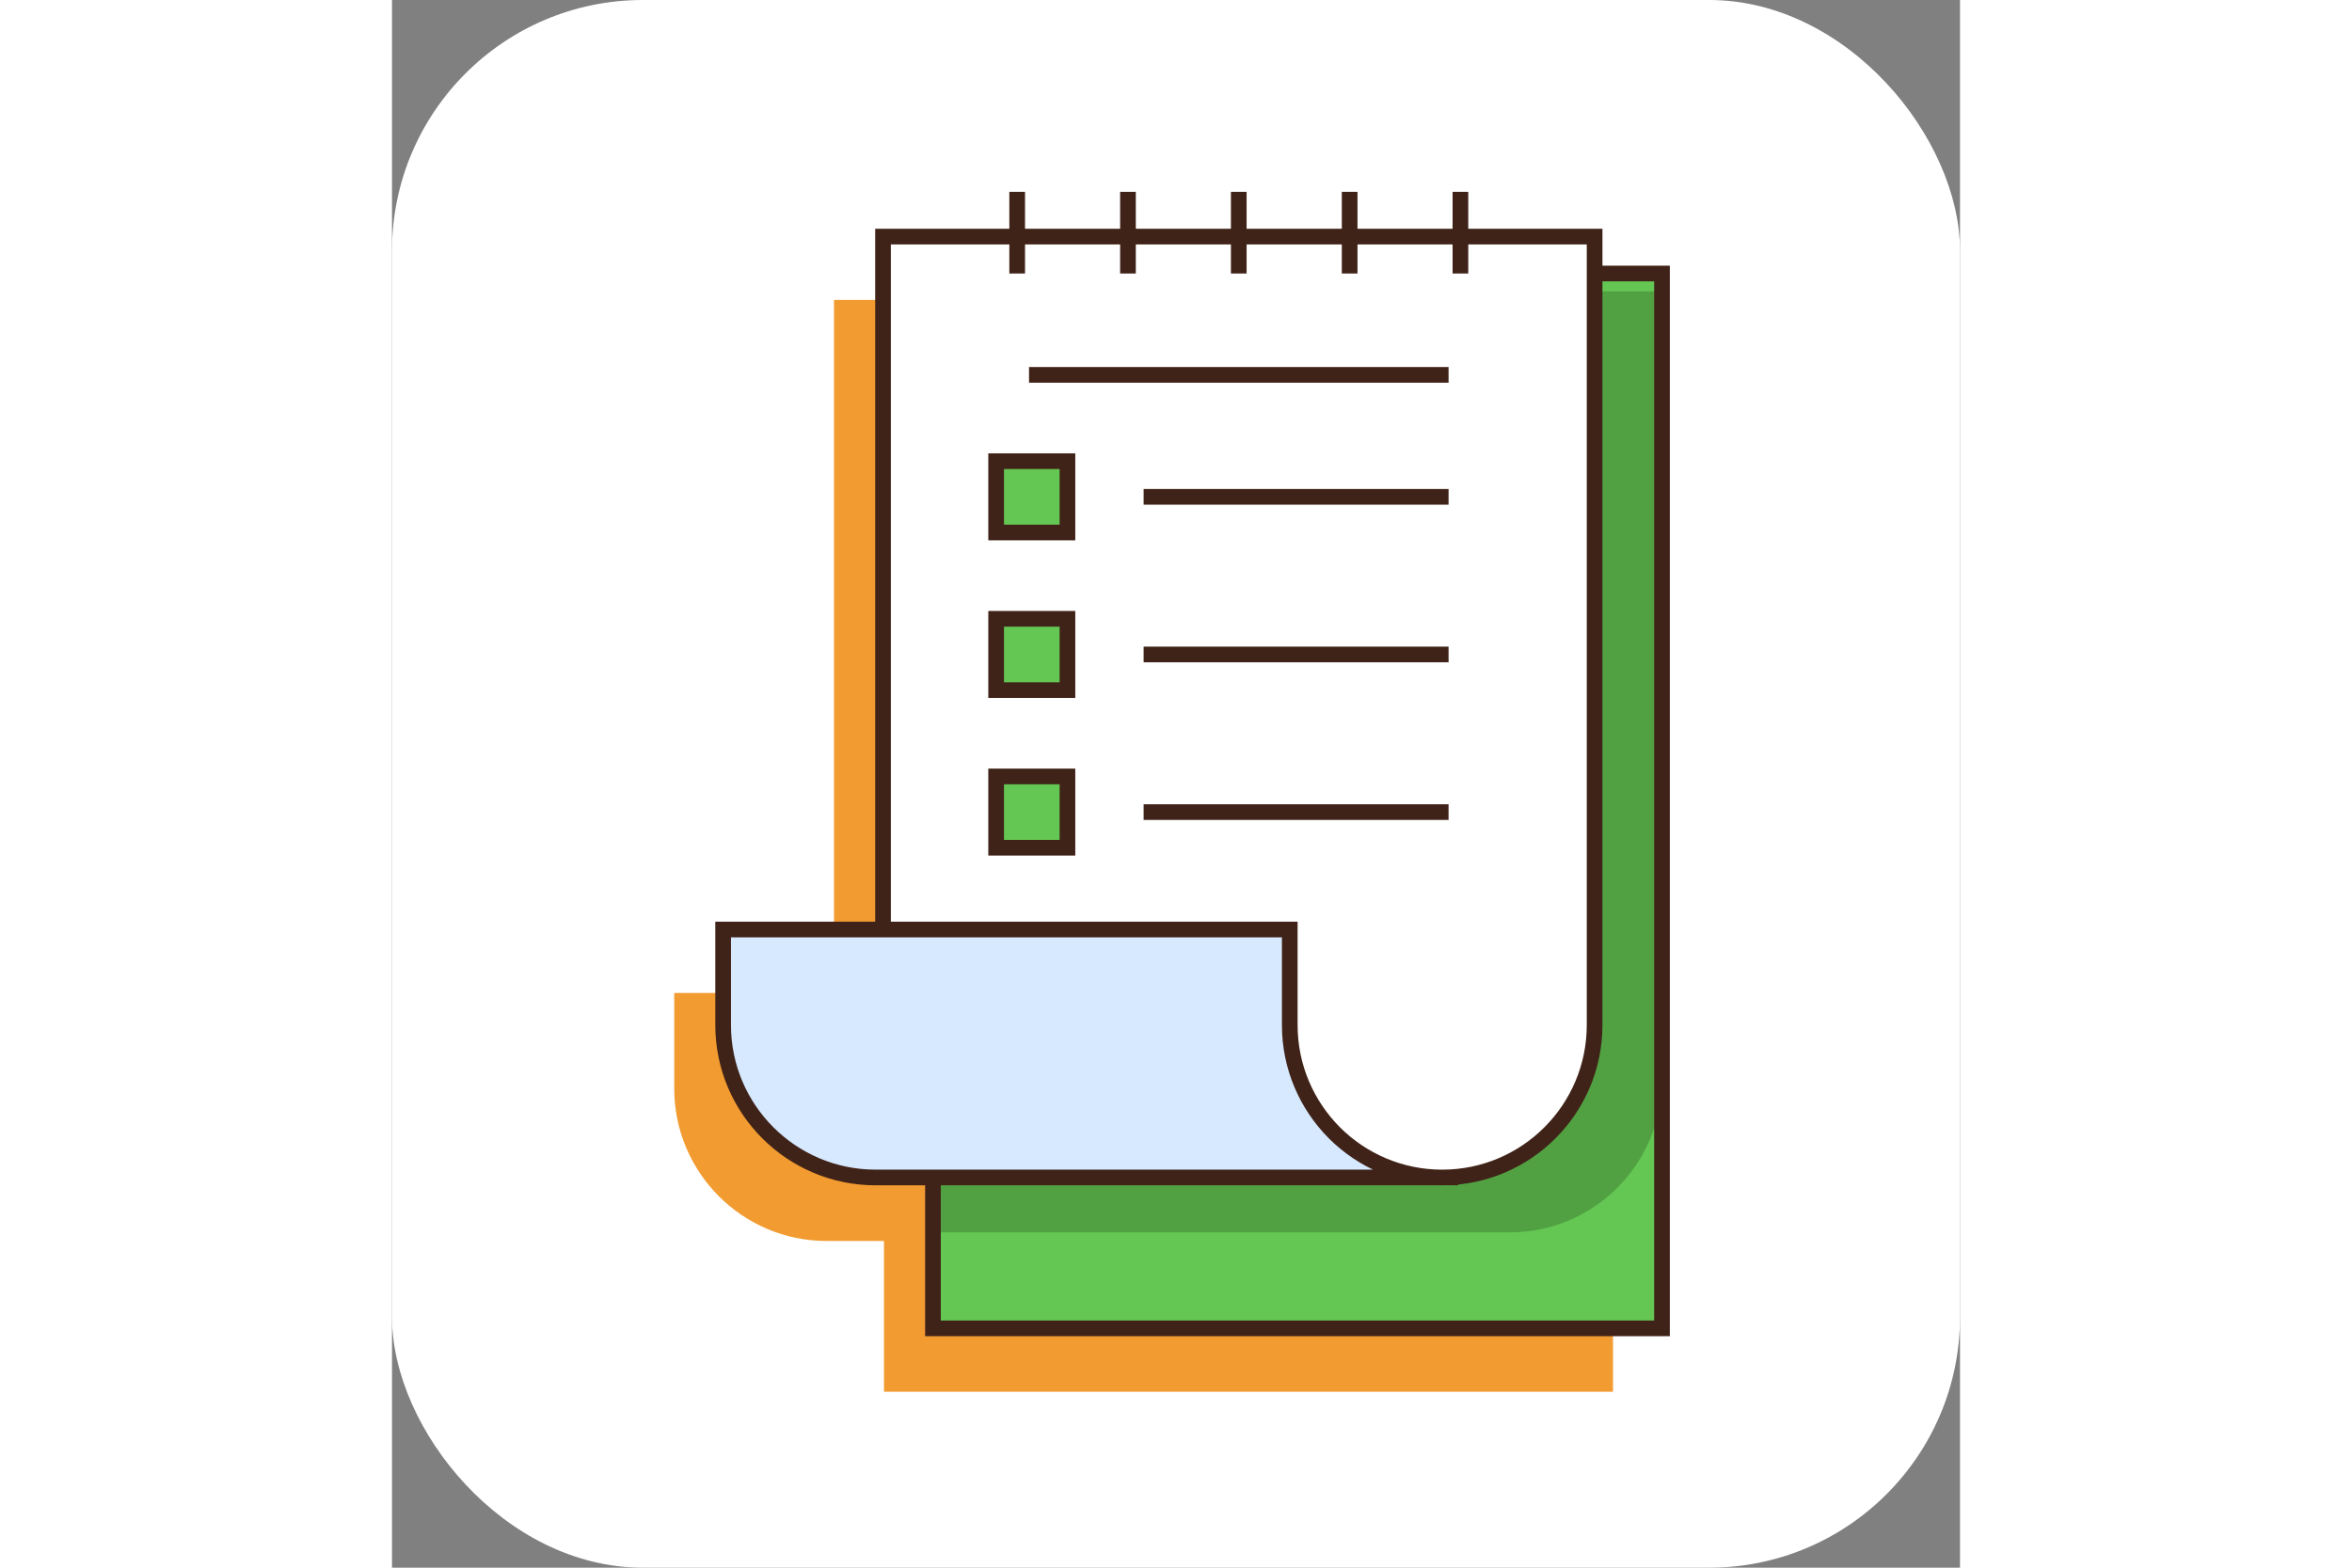 <?xml version="1.0" encoding="UTF-8" standalone="no"?><svg width="600" height="400" fill="none" viewBox="0 0 100 100" xmlns="http://www.w3.org/2000/svg" xmlns:xlink="http://www.w3.org/1999/xlink"><rect x="0" y="0" width="100" height="100" fill="#808080" stroke="none"/><style xmlns="http://www.w3.org/1999/xhtml"><![CDATA[.B{stroke-linecap:round}.C{stroke-width:2.024}.D{stroke-linejoin:round}]]></style><rect width="100" height="100" rx="16" fill="#fff"/><g clip-path="url(#A)"><path d="M73.578 21.489v-2.355H28.19v44.208H18v6.094c0 5.365 4.359 9.724 9.724 9.724h3.651v9.616h46.495V21.489h-4.292z" fill="#f29b30"/><use href="#B" fill="#64c753"/><path d="M35.607 18.587v44.208H34.5v15.784l.641.034H71.271c5.372 0 9.724-4.353 9.724-9.724V18.587H35.607z" fill="#51a143"/><use href="#B" stroke="#402318" class="C D"/><g fill="#64c753"><use href="#C"/><path d="M43.077 39.473h-4.548v4.548h4.548v-4.548z"/><use href="#D"/></g><path d="M66.972 75.11H30.842c-5.365 0-9.724-4.353-9.724-9.724v-6.094h36.137v6.094c0 2.686 1.093 5.108 2.848 6.876 1.754 1.754 4.191 2.848 6.87 2.848z" fill="#d6e9ff"/><path d="M76.696 15.092v50.294c0 5.365-4.353 9.724-9.724 9.724-2.679 0-5.115-1.093-6.87-2.848-1.754-1.761-2.848-4.191-2.848-6.877v-6.094H31.314V15.092h45.382zM43.077 54.069v-4.548h-4.548v4.548h4.548zm0-10.055v-4.548h-4.548v4.548h4.548zm0-10.048V29.418h-4.548v4.548h4.548z" fill="#fff"/><g stroke="#402318" class="C D"><path d="M31.315 59.299V15.092h45.382v50.294c0 5.365-4.353 9.724-9.724 9.724m0 0c-2.679 0-5.115-1.093-6.87-2.848-1.755-1.761-2.848-4.191-2.848-6.877v-6.094H21.118v6.094c0 5.365 4.359 9.724 9.724 9.724h36.13z" class="B"/><use href="#D"/><path d="M47.935 31.692H67.384" class="B"/><path d="M43.077 39.473h-4.548v4.548h4.548v-4.548z"/><path d="M47.935 41.747H67.384" class="B"/><use href="#C"/><g class="B"><path d="M47.935 51.802h19.448M40.627 23.912h26.757"/><use href="#E"/><path d="M46.937 12.237v5.21m7.066-5.21v5.21m7.072-5.21v5.21m7.064-5.21v5.21"/></g></g></g><defs><clipPath id="A"><path fill="#fff" transform="translate(18 11.225)" d="M0 0h64v77.55H0z"/></clipPath><path id="B" d="M80.995 17.447H34.5V84.733H80.995V17.447Z"/><path id="C" d="M43.077 49.528h-4.548v4.548h4.548v-4.548z"/><path id="D" d="M43.077 29.418h-4.548v4.548h4.548V29.418z"/><path id="E" d="M39.871 12.237v5.21"/></defs></svg>